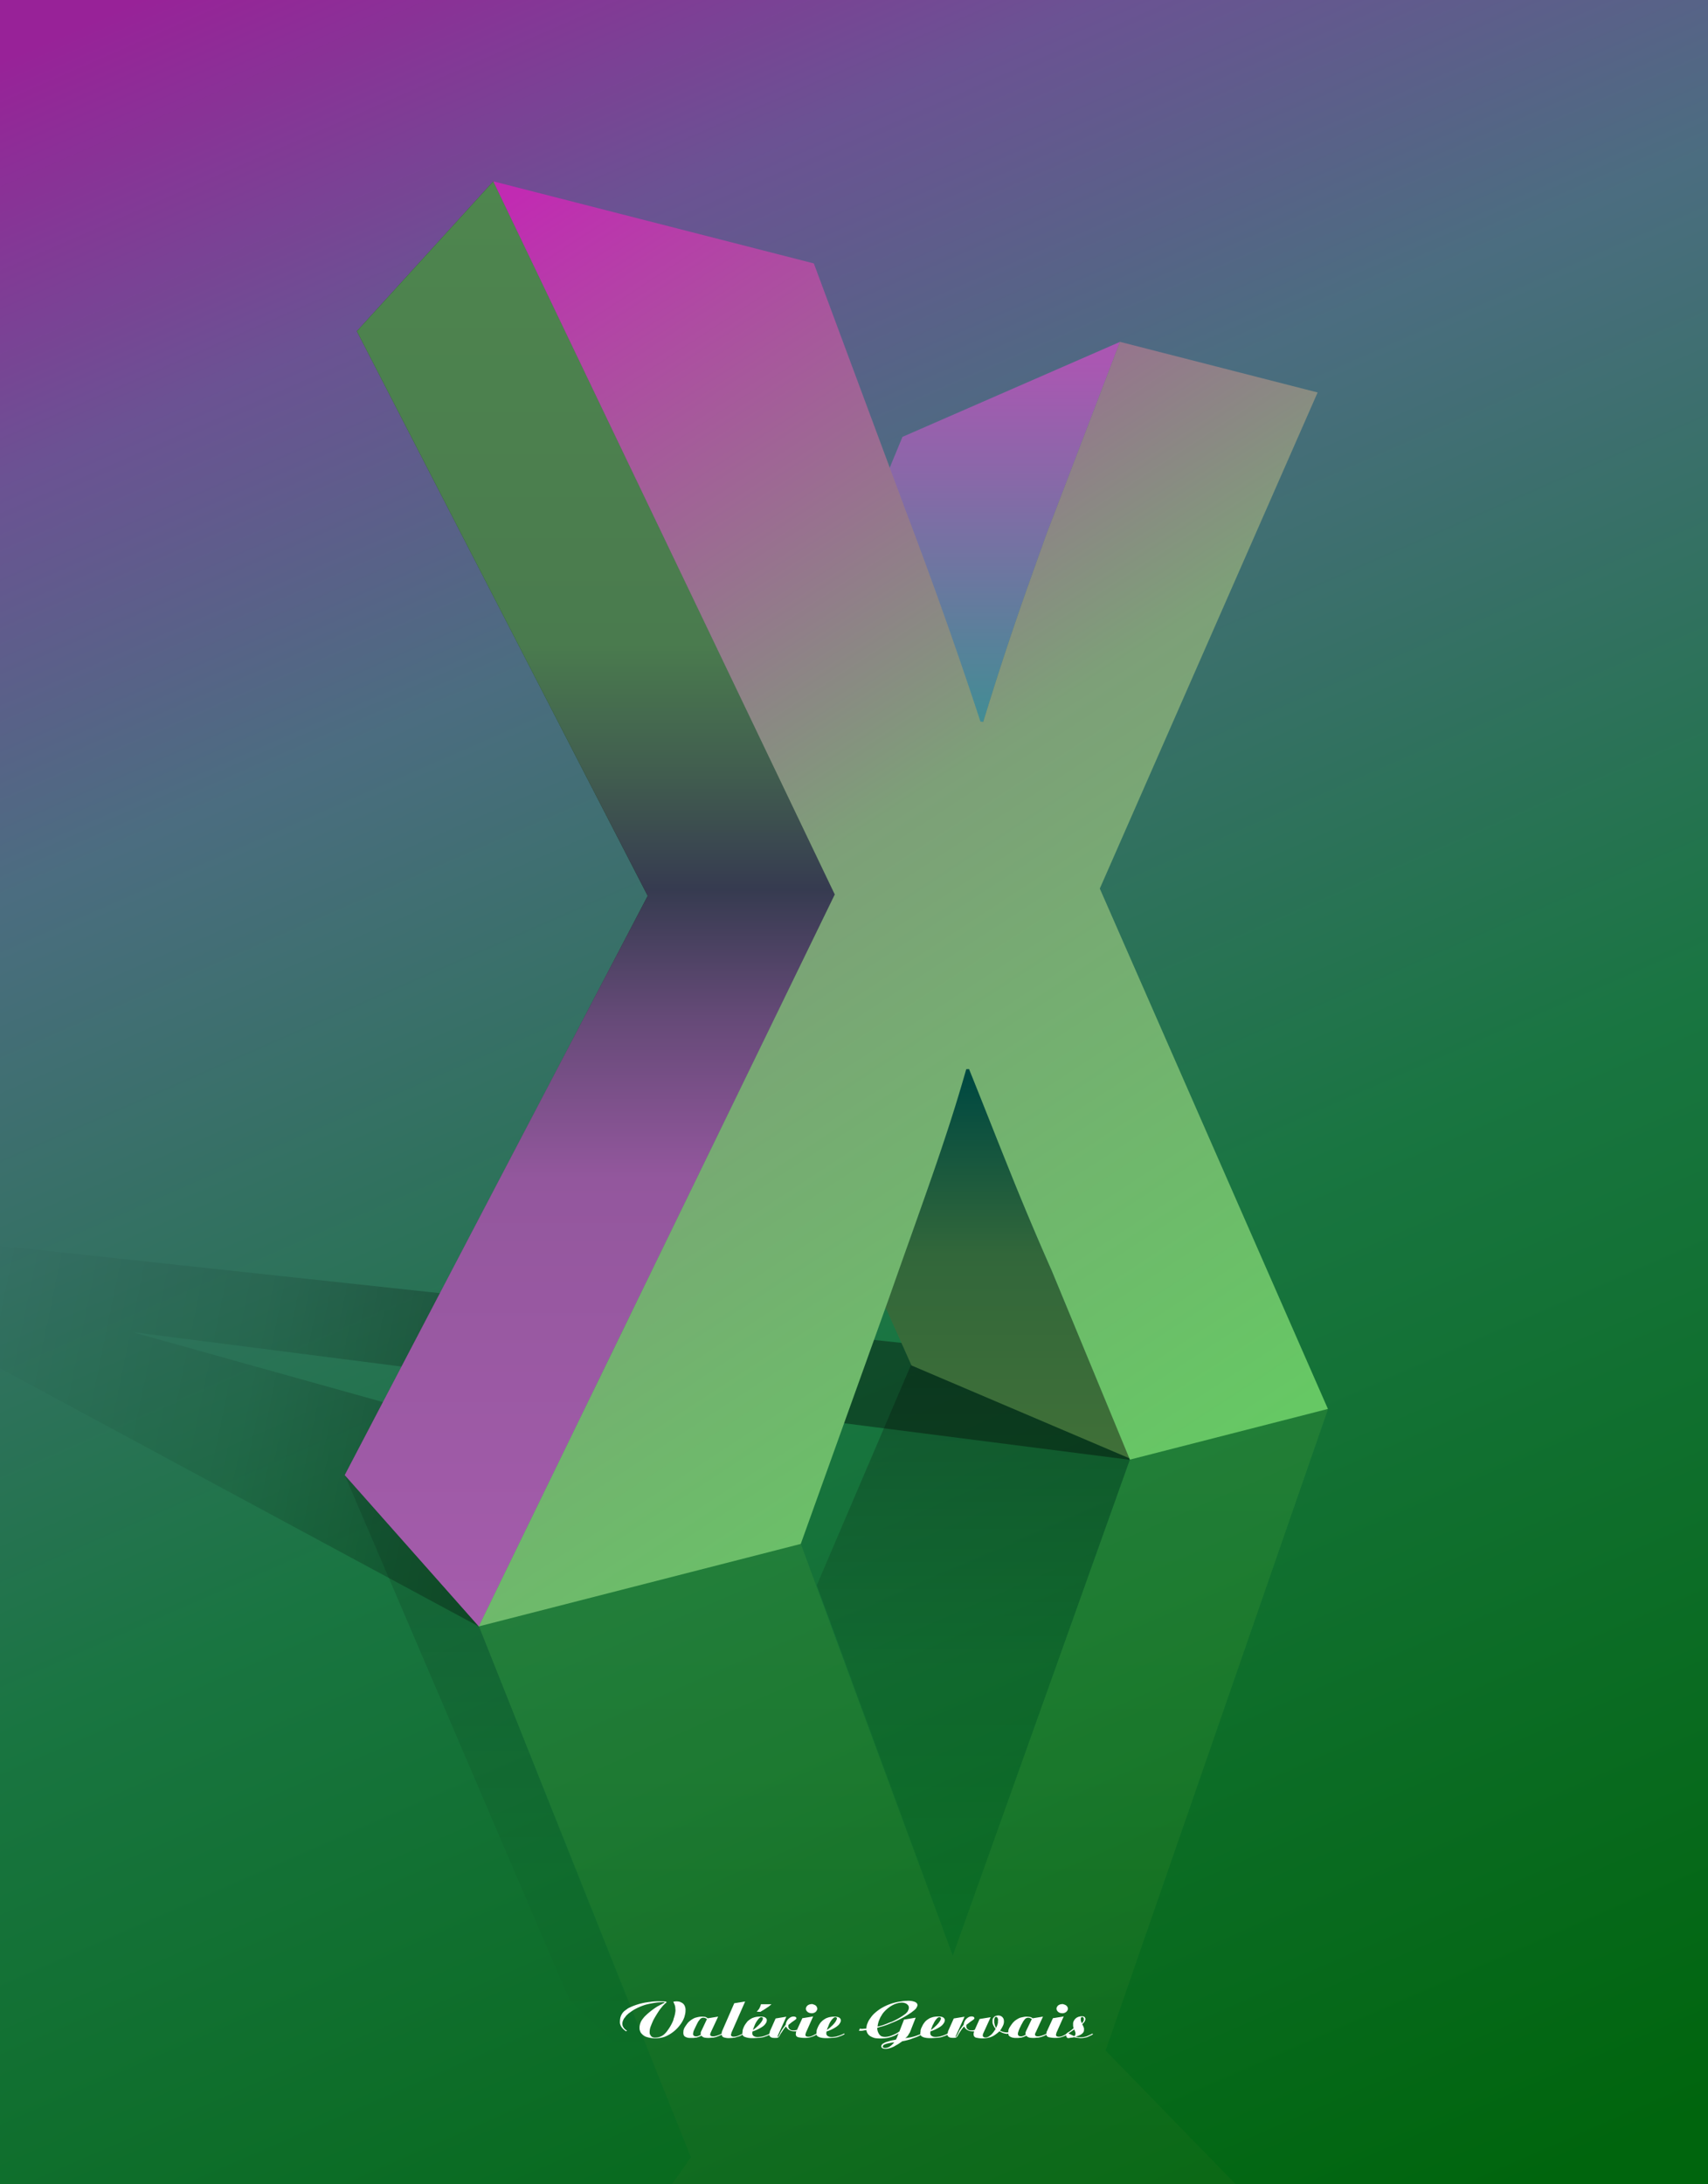 <?xml version="1.0" encoding="UTF-8" standalone="no"?>
<!DOCTYPE svg PUBLIC "-//W3C//DTD SVG 1.1//EN" "http://www.w3.org/Graphics/SVG/1.1/DTD/svg11.dtd">
<svg viewBox="0 40 2550 3260" xmlns="http://www.w3.org/2000/svg" xml:space="preserve" fill-rule="evenodd" clip-rule="evenodd" stroke-linejoin="round" stroke-miterlimit="2">
  <rect x="0" y="40" width="2550" height="3260" fill="#333333" stroke="none"/>
  <path fill="none" d="M0 0h2550v3300H0z"/>
  <clipPath id="a">
    <path d="M0 0h2550v3300H0z"/>
  </clipPath>
  <g clip-path="url(#a)">
    <path fill="url(#b)" d="M-17.51-37.21h2588.8v3366.39H-17.51z"/>
    <path d="m-81.28 2004.26 39.39-116.13 1766.36 190.23 26.13 140.63-1489.1-190.61 509.2 142.24 7.9 297.18-859.88-463.54Z" fill="url(#c)" transform="translate(-63.66)"/>
    <path d="m1364.17 2087.25 335.52 783.68 139.01 132.46-274.21-690.75-200.32-225.39Z" fill="url(#d)" transform="translate(-849.39 154.53)"/>
    <path d="m1379.47 2072.94-142.5 333.24 203.45 551.76 270.17-756.68-331.12-128.32Z" fill="url(#e)" transform="translate(-17.5)"/>
    <path d="m1210.76 2338.17 229.2 620.93 265.76-744.08 294.62-72.05-332.25 957.79 226.75 232.94-906.64 12.9 60.77-86.47-316.5-792.54 478.29-129.42Z" fill="url(#f)" transform="translate(-17.5)"/>
    <path d="M0-79.58-23.93-21.7c-1.84 4.74-3.58 9.22-5.26 13.62a858.5 858.5 0 0 0-15.05 42.1l73.2-11.5A1143.44 1143.44 0 0 1 45.73-28.3c1.87-5.28 3.8-10.67 5.84-16.35l26.36-68.95L0-79.58Z" fill="url(#g)" fill-rule="nonzero" transform="translate(1347.37 1023.69) scale(4.167)"/>
    <path d="M0 15.15a1163.28 1163.28 0 0 1-15.64-37.18c-2.36-5.85-4.63-11.59-6.92-17.35a5779.29 5779.29 0 0 0-7.04-17.64l-72.66-10.72c2.17 4.96 4.23 9.78 6.3 14.58 2.04 4.77 4.08 9.52 6.2 14.37a1123 1123 0 0 0 6.6 14.9A871.44 871.44 0 0 0-75.7-7.8l25.47 56.96L28.04 82.5 0 15.15Z" fill="url(#h)" fill-rule="nonzero" transform="translate(1570.17 1873.31) scale(4.167)"/>
    <path d="m0-517.64-48.9 53.7L55.31-261.68-53.23-54.2-5.2 0l127.55-262.19L0-517.63Z" fill="url(#i)" fill-rule="nonzero" transform="translate(736.57 2467.62) scale(4.167)"/>
    <path d="m0-517.64-48.9 53.7L55.31-261.68-53.23-54.2-5.2 0l127.55-262.19L0-517.63Z" fill="url(#j)" fill-rule="nonzero" transform="translate(736.57 2467.62) scale(4.167)"/>
    <path d="m0-366.38-78.04 177.71L3.69-2.27l-70.95 18.16-28.02-67.74a1084.28 1084.28 0 0 1-15.64-37.19c-2.36-5.85-4.63-11.58-6.92-17.35-2.3-5.8-4.61-11.62-7.04-17.64l-1.02.07c-1.8 6.36-3.7 12.59-5.71 18.86a908.94 908.94 0 0 1-6.44 19.19c-2.28 6.58-4.7 13.38-7.24 20.55-2.57 7.22-5.28 14.83-8.14 23l-31.75 88.44-115.38 29.55L-173-186.56-295.35-442l114.85 29.4 33.04 88.87c2.7 7.12 5.2 13.84 7.57 20.31a1711.55 1711.55 0 0 1 13.01 36.78c2.04 5.97 4.05 11.99 6.08 18.17l1 .08a1146.99 1146.99 0 0 1 16.78-50.81c1.87-5.29 3.8-10.67 5.83-16.35l26.37-68.96L0-366.38Z" fill="url(#k)" fill-rule="nonzero" transform="translate(1967.17 2152.5) scale(4.167)"/>
    <path d="M935.1 3072.15a22.73 22.73 0 0 1-7.28-6.61 14.94 14.94 0 0 1-2.24-5.68c-.17-2.8.05-5.6.66-8.33a19.6 19.6 0 0 1 6.08-9.92l5.42-3.96a92.82 92.82 0 0 1 27.5-8.86l1.31-.13 1.33-.27 1.32-.13c1.33-.13 2.65-.31 3.96-.53a88.2 88.2 0 0 1 12.3-.52h2.11c.57.1 1.14.15 1.72.13h1.72c.44.07.88.11 1.32.13h.93c.3.08.6.13.92.13h.13l.14.27h.13l.26.13v.26h.13v.8l-.13.26h-.53v.26l-.26.14v.13l-.27.13-.4.4h-.12l-.14.13-.26.13-.66.66-.13.27h-.27v.26h-.13v.27l-.53.26-.13.26-.27.27-.26.13-.13.13a353.9 353.9 0 0 0-5.29 6.48 175.63 175.63 0 0 0-9.65 15.73c-1.27 2.78-2.46 5.6-3.57 8.46a23.38 23.38 0 0 0-1.85 7.54 23.93 23.93 0 0 0 0 3.96l.53 1.46.8 1.32.92 1.32a6.21 6.21 0 0 0 2.64 1.59l1.72.4h1.85a20.22 20.22 0 0 0 12.03-3.97c2.5-2.04 4.7-4.45 6.48-7.14a67.3 67.3 0 0 0 8.2-14.67l.65-2.65a47.58 47.58 0 0 0 2.65-11.5 22 22 0 0 0-.27-3.96v-.53c.02-.45-.02-.9-.13-1.32v-.53l-.26-.66-.14-.8c-.15-.5-.33-.98-.52-1.45l-.4-1.06a67.5 67.5 0 0 0-1.32-2.64v-.66l.4-.14c.35-.06.7-.15 1.05-.26h1.32l.4-.13h1.06c1.97-.06 3.93.21 5.81.79l2.38 1.19a9.65 9.65 0 0 1 4.76 5.68c.81 2.1 1.08 4.38.8 6.61v1.85l-.14.53c-.08.4-.13.8-.13 1.2-.1.61-.24 1.23-.4 1.84l-.26.53v.66l-.13.53-.27.53v.53a40.49 40.49 0 0 1-6.21 11.9 53.68 53.68 0 0 1-23.53 18.5 43.37 43.37 0 0 1-27.76 0 14.24 14.24 0 0 1-3.44-1.85c-1.05-.8-1.98-1.45-2.77-2.38a12.72 12.72 0 0 1-2.12-2.64l-1.05-2.9a13.2 13.2 0 0 1-.4-3.31 21.68 21.68 0 0 1 4.63-13.49c1.05-1.32 2.24-2.9 3.57-4.23 5.88-5.74 12.4-10.8 19.43-15.07l.66-.26.8-.4.52-.4.66-.26.53-.4.66-.26.26-.26h.4l.27-.14.26-.26.66-.26c.26-.19.52-.37.8-.53l.26-.14h.26l.27-.26.66-.26.66-.4.26-.13h.27l.26-.27h.13v-.26h.14v-.4l-.14-.13h-.26v-.13h-3.97l-.26.13h-.8a3.94 3.94 0 0 0-.65 0h-.53l-.66.13h-1.72l-.53.13h-.53c-6.02.69-11.98 1.8-17.85 3.3a85.4 85.4 0 0 0-18.5 8.07c-2.11 1.4-4.18 2.86-6.21 4.36-.82.53-1.58 1.15-2.25 1.85l-.8.8c-.12.1-.25.19-.4.26l-.78.8c-.24.25-.46.51-.67.79a68.46 68.46 0 0 1-3.04 3.96 28.3 28.3 0 0 0-1.98 4.63c.01.23-.03.46-.13.66-.28 1.71-.24 3.46.13 5.16l.66 1.58c.54.94 1.16 1.82 1.85 2.65a12.4 12.4 0 0 0 2.65 2.38l1.45.92v-.13l-1.32 1.06.26.13Zm120.02-18.64-.13-.26-.4-.14-.53-.26a9.01 9.01 0 0 1-.66-.4l-.26-.13h-.27l-.26-.13h-.13l-.14-.13h-.4l-.39-.14a7.4 7.4 0 0 0-1.32-.13 3.96 3.96 0 0 0-1.32 0l-.53.27h-.53a2.7 2.7 0 0 0-.53.26l-.4.27c-.26 0-.4.13-.66.4l-.4.26-.39.4-.8.79-.12.26-.27.4-.13.13-.13.26-.27.14v.26l-.26.13-.66.93a42.12 42.12 0 0 0-1.99 3.57 267.32 267.32 0 0 0-5.28 11.1 20.7 20.7 0 0 0-.8 3.97c-.02.57.02 1.15.14 1.71l.4.67 1.31 1.05.66.4c.58.05 1.15.1 1.72.13h1.85l.27-.13h.26l.4-.26h.4l.4-.27h.39c.3-.16.6-.29.92-.4l.4-.4h.4l.26-.12.13-.14h.27v-.13l.26-.13h.27l.4-.4-.14-1.85v-1.58l.13-.27.27-.4v-.26l.13-.13v-.66l.26-.14v-.4l.27-.12 8.33-17.72h-.27m5.95 20.1c-.4.8-.7 1.64-.92 2.5v.4c-.02.45.02.9.13 1.33l.4.4.52.39.66.4.8.26.66.13h2.64c2.5-.44 4.93-1.15 7.27-2.11l.53-.27h.27l.13-.13h.26l.27-.13v-.13l.4-.14.26-.26h.4l.26-.27c.16-.1.34-.2.53-.26h.26l.13-.26h.27l.26-.14.13-.13.93.8-.8.52c-.47.33-.95.64-1.45.93l-.79.4-1.59.66c-1.07.5-2.17.95-3.3 1.32-1.08.43-2.18.78-3.3 1.06l-.93.13c-.6.2-1.22.33-1.85.4h-2.25l-.13.13h-.27a2.72 2.72 0 0 0-.52 0l-.4.13h-1.46l-.4.13h-.92c-1.99 0-3.97-.13-5.95-.4l-.92-.26-1.32-.4-1.06-.66c-.7-.52-1.37-1.1-1.98-1.72l-.8.53a16 16 0 0 1-1.32.66l-.8.27-1.05.53h-.4l-.66.26-.79.27-1.06.26-.26.13-.4.13h-1.98l-.4.14c-.74.14-1.49.23-2.24.26h-4.9a14.1 14.1 0 0 1-7.93-2.38l-1.19-1.58-.53-1.72a16.6 16.6 0 0 1 0-4.1v-1.06c.24-.83.46-1.67.67-2.51l.4-.8.52-1.18a92.79 92.79 0 0 1 2.12-3.3l.66-.93.79-1.2.4-.39.4-.53c.21-.38.48-.74.79-1.06l1.85-1.85 1.98-1.58a35.28 35.28 0 0 1 6.6-3.84c1.76-.5 3.52-.94 5.3-1.32a28.9 28.9 0 0 1 10.57 0c.28.16.55.33.8.53.31.11.62.25.92.4l1.59 1.06 15.46-2.52-11.1 23.8.13-.13Z" fill="#fff" fill-rule="nonzero"/>
    <path d="m1092 3074.26-.13.67v.4l-.27.39v.26l-.26.4v.8c0 .44.04.88.13 1.31l.4.4 1.06.8.66.26h.66l.53.13h1.58c1.01-.2 2.03-.38 3.04-.53l1.59-.53a16.5 16.5 0 0 0 3.57-1.45l1.85-.8 2.11-1.05.8.8a34.93 34.93 0 0 1-6.08 3.16l-1.2.27c-1.42.4-2.83.84-4.22 1.32-.7.18-1.4.31-2.12.4h-.66a1.33 1.33 0 0 0-.4 0l-1.18.26h-1.72l-.27.13h-1.72l-.26.14h-.93c-2.87.03-5.73-.41-8.46-1.33l-1.32-.92c-.32-.3-.59-.67-.8-1.06-.26-.4-.39-.8-.39-1.32l-.13-1.32V3074l.13-.53v-.4l.4-.66v-.66h.13v-.26l.13-.13 17.98-41.25 16.26-2.64-20.49 46.66v.13Z" fill="#fff" fill-rule="nonzero"/>
    <path d="M1151.62 3031.83a68.1 68.1 0 0 0-3.97 3.3l-1.32.8c-.67.49-1.38.93-2.11 1.32 0 .27-.14.27-.27.4l-.4.13-.79.53-.26.13-.4.27c-.2.19-.43.36-.66.52l-.66.27-.13.13-.27.13v.14l-.53.26-.13.13h-.13l-.53.27v.13l-.4.13v.13h-.26l-1.59 1.06-.4.13-.39.27-.13.26-.4.13-.13.14-5.69-.27c.32-.2.6-.47.8-.8l.26-.39.4-.26.26-.4.4-.4.26-.4.27-.26.26-.4v-.13l.27-.13.13-.26.26-.13v-.27l.14-.13.26-.4s0-.26.26-.26v-.53l.4-.4v-.26l.27-.53.13-.4c.23-.32.4-.68.53-1.05 0-.27 0-.4.26-.67l.13-.66.27-.66.13-.66v-.26h15.6v.26Zm-26.84 37.8.66-.52c1.12-.8 2.19-1.69 3.18-2.65l.53-.26.4-.53.39-.26.53-.53.4-.53c.26 0 .4-.26.66-.4l1.32-1.32.13-.4.4-.13c0-.13 0-.26.26-.26l.4-.53.66-.66.13-.27.53-.52.13-.27.4-.53.53-.53.13-.4.26-.26.14-.26h.13l.13-.4.26-.26v-.27l.27-.26c.38-.63.69-1.3.92-1.98v-.27l.27-.13v-1.98l-.66-.66-.27-.14h-.13l-.53-.26a2.72 2.72 0 0 0-.53 0h-.92l-1.2.53c-.58.36-1.11.8-1.58 1.32l-.53.53-1.05 1.32a33.04 33.04 0 0 0-5.16 9.12c-.3.65-.56 1.31-.8 1.98l-.13.53c-.46.99-.86 2-1.19 3.04l-.13.66.66-.52m25.78 6.74-1.06.66-.92.53c-.18.03-.36.07-.53.13l-.4.26-.53.27-.4.13c-.26 0-.39 0-.52.26-.13.06-.26.1-.4.14l-.4.26-1.05.27-.4.26h-.4l-.52.26c-.77.23-1.52.49-2.25.8-.74.23-1.49.4-2.25.53-1.47.35-2.98.57-4.5.66-1.98.07-3.96.2-5.94.4h-1.32l-1.33.13h-5.15l-.13-.14h-.93a28.02 28.02 0 0 1-7.67-1.85l-1.45-.8c-.44-.35-.8-.8-1.06-1.31l-.53-1.46a8.17 8.17 0 0 1-.13-2.5v-.67l.13-.26v-.4l.14-.66v-1.2l.13-.65c.1-.2.14-.44.13-.66l.4-.93.26-1.06.66-1.45.66-1.59a37 37 0 0 1 3.97-5.94 9.93 9.93 0 0 1 2.25-2.52 34.66 34.66 0 0 1 6.08-3.96l3.57-1.2a36.21 36.21 0 0 1 10.57-.92c1.25.15 2.48.37 3.7.66l1.32.67 1.06.79.8 1.06c.41.72.64 1.54.66 2.38v.4h-.27v.79a3.97 3.97 0 0 1-.66 2.11l-1.32 2.12-1.85 2.11a28.82 28.82 0 0 1-5.55 3.83 59.08 59.08 0 0 1-11.9 5.3v1.05l-.13.4v2.5l.53 1.06.52.93.93.8 1.19.65 1.32.53 1.59.27c1.23.13 2.47.13 3.7 0 3.17-.2 6.29-.86 9.25-1.99a56.16 56.16 0 0 0 7.4-3.17v-.13l.93 1.06Z" fill="#fff" fill-rule="nonzero"/>
    <path d="m1161.14 3079.02-.27.8v.52h.66l.13-.26.4-.4.13-.26.27-.26.13-.27.26-.4.27-.66.53-.92c.54-.99 1.02-2 1.45-3.04l2.12-3.7a60.65 60.65 0 0 0 2.38-3.44 44.78 44.78 0 0 0 2.37-3.17l1.2-1.59v-.13c.1-1.48.5-2.92 1.18-4.23.6-1.5 1.5-2.84 2.65-3.97a18.39 18.39 0 0 1 3.44-2.64l1.98-.8 2.11-.26h.4c.44 0 .89.05 1.32.13l1.59.53.53.4.26.53.27.13v1.72l-.53.53h-.14l-.13.26-.26.13-.66.66h-.14l-.66.53c-.26 0-.4.27-.66.4l-1.05.8-1.99 1.31-.66.53-.4.27-.4.4c-.68.49-1.34 1.02-1.97 1.58l-1.2.93-1.05.79v3.04c0 .4.13.92.4 1.32l.66 1.06c.13.4.52.66.92.92.27.4.66.67 1.06.8l1.32.66 1.32.26h3.84l.66-.13c.87-.22 1.75-.4 2.64-.53l.4 1.72h-.53l-.4.13a1.1 1.1 0 0 1-.4.13h-.66v.14H1186a27.51 27.51 0 0 1-3.97-.4 14.15 14.15 0 0 1-6.48-3.7 12.8 12.8 0 0 1-1.98-3.04h-.13l-.27.26-.26.14c0 .26-.26.4-.4.52a3.5 3.5 0 0 0-.4.53 5 5 0 0 1-.79.93c-.14.16-.27.34-.4.53l-.52.53-.8 1.32-.92 1.32a52.31 52.31 0 0 1-2.64 3.97l-1.59 2.64v.26h-.26v.53l-.27.27-.26.53-.27.26v.13l-.13.27-.26.13-.53.8-.4.12c0 .14 0 .27-.26.4h-.27l-.26.26c-.43.14-.88.23-1.32.27h-.27c-.79.12-1.58.17-2.38.13-.88.01-1.76-.03-2.64-.13h-1.06c-1-.29-1.96-.64-2.9-1.06l-.93-.8-.66-.78-.53-1.06v-2.65l.26-.52v-.27l.27-.66c0-.26 0-.53.26-.66v-1.06l.13-.4 8.46-19.03 16-2.64-12.96 28.81h.14Z" fill="#fff" fill-rule="nonzero"/>
    <path d="M1213.35 3031.57c1.04.28 2.05.63 3.04 1.05l1.32.8a5.42 5.42 0 0 1 1.72 2.25c.48.8.75 1.7.8 2.64 0 .4 0 .92-.27 1.32a9.75 9.75 0 0 1-1.32 2.38c-.13.4-.53.66-.93 1.06a9.27 9.27 0 0 1-6.08 1.98l-1.32-.13a38 38 0 0 1-1.85-.4c-1-.32-1.94-.81-2.78-1.45l-1.05-1.06c-.6-.7-1.05-1.5-1.33-2.38a5.8 5.8 0 0 1 0-2.64l.53-1.32.8-1.2 1.05-1.05a10.18 10.18 0 0 1 5.95-1.98v-.14c.66 0 1.32 0 1.72.27m-10.18 42.56v.27l-.13.4v.13l-.13.26-.14.4v.4l-.26.39v1.59c0 .26 0 .4.26.52l.27.53.53.4.4.26 1.45.4c.79.1 1.59.1 2.38 0 .62-.08 1.23-.16 1.85-.26l.66-.27.66-.13.66-.26c.85-.34 1.68-.7 2.51-1.06l.53-.27c.37-.2.72-.41 1.06-.66l.66-.26.53-.27h.13l.4-.4.53-.26h.26l.53-.26c.22-.24.5-.42.8-.53l.92.66a26.03 26.03 0 0 1-7.14 3.97c-1.58.5-3.17.99-4.76 1.45l-2.38.4-2.64.13a42.8 42.8 0 0 1-10.31-.66l-1.99-.4-1.45-.8a3.98 3.98 0 0 1-1.06-1.05l-.53-1.19-.13-1.32v-1.06l.13-.13v-.13l.14-.4v-1.85l.26-.13 9.25-20.23 16.13-2.64-10.84 24.32Z" fill="#fff" fill-rule="nonzero"/>
    <path d="m1235.16 3069.64.66-.53c.83-.58 1.62-1.2 2.38-1.85.43-.37.87-.72 1.32-1.06l.4-.53.53-.26.4-.53.52-.53.53-.4.53-.53.4-.26.26-.26.13-.27 1.33-1.32.53-.66.26-.27.13-.26.53-.53.8-1.06c.13-.25.3-.47.52-.66v-.26h.13c0-.27.14-.27.27-.4l.26-.53c.4-.9.85-1.78 1.33-2.64l.13-.66v-1.2l-.13-.12v-.14l-.27-.13v-.13l-.26-.13v-.13l-.27-.14h-.26l-.13-.13-.4-.13h-1.32a7.01 7.01 0 0 0-2.78 1.85l-1.19 1.19-.53.66a32.56 32.56 0 0 0-4.5 7.67c-.4 1.16-.83 2.3-1.31 3.43l-.27.53a22.3 22.3 0 0 0-1.32 3.84v-.27l.66-.26m25.78 6.6-1.06.67-.93.53c-.32.1-.63.23-.92.4l-.4.26-.53.13c-.13 0-.26 0-.4.26-.16.07-.34.11-.52.14l-.4.26-.53.13-.4.14-.39.26h-.53l-.53.26c-.72.23-1.42.5-2.11.8-.74.22-1.49.4-2.25.53a24.3 24.3 0 0 1-4.5.66 77.3 77.3 0 0 0-6.07.4h-1.33l-1.32.13h-5.02l-.27-.14h-.92a30.82 30.82 0 0 1-5.82-1.05l-1.85-.8-1.32-.8c-.5-.34-.9-.79-1.19-1.31l-.4-1.32a8.42 8.42 0 0 1 0-2.52v-1.32l.14-.53v-1.32l.26-.66a1.6 1.6 0 0 0 0-.66c.27-.26.27-.53.4-.93l.4-1.05.65-1.46.67-1.58a38.57 38.57 0 0 1 3.7-5.95l2.5-2.51a33.23 33.23 0 0 1 6.09-3.97l3.44-1.19a37 37 0 0 1 10.57-.92c1.25.15 2.48.37 3.7.66l1.32.66 1.06.8.8 1.05.52 1.19v2.25a5.9 5.9 0 0 1-.79 2.11c-.26.8-.8 1.32-1.32 2.12-.4.79-1.06 1.32-1.85 2.11a28.79 28.79 0 0 1-5.42 3.83 57.8 57.8 0 0 1-11.9 5.3v.39l-.13.4v.66l-.13.26v2.25l.53 1.05.52.93.93.8 1.32.65c.27.27.8.4 1.32.53l1.46.27c1.27.14 2.56.14 3.83 0 2.33-.19 4.64-.63 6.87-1.32a43.2 43.2 0 0 0 9.79-3.97l.79 1.06h-.13Zm73.5 12.43a3.98 3.98 0 0 0-.8 0h-.66c-.43.12-.88.2-1.32.27h-.53l-.53.13c-.45.02-.9.11-1.32.26l-1.06.14-1.06.26c-1.15.2-2.3.47-3.43.8l-.53.13-.4.13-1.06.4-.92.4c-.46.17-.9.4-1.32.65l-.8.8-.52.92c-.16.42-.2.88-.14 1.32l.14.4.26.4s.13.26.4.26l.26.13h.27l.52.27a10.94 10.94 0 0 0 4.63-.26c1.17-.32 2.29-.8 3.3-1.46a17.5 17.5 0 0 0 3.57-2.65c1.27-1.2 2.5-2.43 3.7-3.7h-.66m-22.47-24.06c1.58-.46 3.17-.9 4.76-1.32 1.48-.45 2.94-.98 4.36-1.58 2.24-.8 4.44-1.68 6.61-2.65l3.18-1.06c7.6-3.26 14.8-7.43 21.41-12.42l2.64-2.9 1.46-3.05c.34-.98.52-2 .53-3.04a5.85 5.85 0 0 0-1.72-4.1l-1.32-1.19-1.59-.92-1.85-.66a16.4 16.4 0 0 0-7-.26h-.67l-.66.12-.53.14-.66.13-.53.13-.66.27h-.66l-1.32.52-.53.14-.66.26a38.33 38.33 0 0 0-9.25 5.16 44.97 44.97 0 0 0-9.79 9.65c-1 1.68-2.01 3.35-3.04 5.02-.84 1.83-1.64 3.68-2.38 5.55-1 2.82-1.66 5.75-1.98 8.73v-.4l1.85-.4m55.13-12.82-6.75 17.18-.4 1.2-.26.4v.12h-.13v.53l-.13.13v.4h-.13l-.53 1.06-.27.8-.4.78-.52.67-.8 1.32a28.89 28.89 0 0 1-2.11 3.3c-.26 0-.4.27-.53.53l-.4.26-1.05 1.06-.8.53h-.13v.13h-.13v.14c2.2-.27 4.41-.58 6.6-.93a63.2 63.2 0 0 0 12.57-3.7c2.01-.71 4-1.5 5.94-2.38v1.32l-3.56 1.85a50.56 50.56 0 0 1-7.14 3.04c-2.4.84-4.78 1.73-7.14 2.65-2.54.73-5.1 1.4-7.67 1.98l-3.96.8-.4.12-.26.27-.4.26-.27.14a3 3 0 0 1-.66.52 2 2 0 0 1-.66.53l-.79.4-1.32 1.06-.66.4-.93.52-.8.53c-.85.52-1.73 1-2.64 1.45l-.79.53-.92.53c-.55.35-1.13.66-1.72.93l-.53.26-.53.13c-.12.1-.26.2-.4.27-.17.05-.35.1-.52.13l-.4.27-.4.13-1.06.4-.92.26c-.86.33-1.74.6-2.64.8l-.67.12h-.4c-.33.14-.69.23-1.05.27a6.5 6.5 0 0 1-1.32.13h-1.32c-1.21.02-2.42-.16-3.57-.53-.6-.25-1.13-.6-1.59-1.06l-.53-.66-.4-.79c-.12-.7-.08-1.43.14-2.12l.8-1.32 1.05-1.05 1.72-.93a21.33 21.33 0 0 1 3.7-1.72c1.62-.5 3.26-.98 4.89-1.45l.4-.27c.67-.08 1.33-.2 1.98-.4.95-.27 1.93-.49 2.9-.65 1.27-.13 2.5-.4 3.7-.8h.67v-.4l.26-.4v-.12l.27-.13v-.27l.4-.8v-.26h.13c0-.26.13-.26.26-.4v-.26l.27-.26v-.4l.26-.4v-.26l.13-.26v-.4c.25-.42.47-.87.66-1.32l.14-.27v-.26l.13-.27v-.26l.13-.13.26-.53v-.27l.27-.52.13-.14v-.26l.13-.26a29.77 29.77 0 0 1-5.95 3.56 50.33 50.33 0 0 1-10.04 3.3 62.68 62.68 0 0 1-19.17.4 27.13 27.13 0 0 1-6.34-2.5c-1.06-.53-1.86-1.2-2.65-1.86a11.9 11.9 0 0 1-3.17-4.76c-.4-.92-.53-1.85-.8-2.9a5 5 0 0 1-1.05.13c-.65.15-1.32.24-1.98.26l-.4.14h-.53l-.66.26h-.66a6.1 6.1 0 0 1-1.59.26h-4.23l1.32-3.17h1.2c.43.12.87.2 1.32.27h1.98v-.14h1.85l.26-.13h1.72l.13-.13h.67l.26-.13h.53v-2.38l.13-.27v-.26h.13v-.27a14 14 0 0 1 1.32-4.49c.38-1.08.82-2.14 1.33-3.17a28.92 28.92 0 0 1 1.98-3.3l1.19-1.6a39.03 39.03 0 0 1 4.23-5.28 65.56 65.56 0 0 1 11.24-8.86 76.28 76.28 0 0 1 30.4-10.57c2.77-.53 5.42-.8 8.2-.8h.52l.14-.13h1.98c1.86.03 3.72.21 5.55.53 1.49.32 2.95.76 4.36 1.32l1.46.93c.52.26.79.66 1.05 1.19.4.26.66.8.8 1.32l.13 1.45c0 .4 0 .8-.27 1.06l-.4 1.2-.65 1.05-.66 1.19c-.3.47-.66.92-1.06 1.32-.27 0-.4.26-.66.53l-.66.66c-1.15.98-2.34 1.9-3.57 2.78l-.13.26h-.27l-.13.26-.27.14-.13.13h-.13l-.26.26c-3.37 2.28-6.8 4.44-10.31 6.48l-3.97 2.12a120.91 120.91 0 0 1-12.3 5.81c-2.25.91-4.5 1.84-6.74 2.78l-2.64 1.05-2.64.93-2.38.8-2.65.79c-1.6.4-3.18.84-4.76 1.32l-2.37.8v2.24l.26.53c0 .27.04.54.13.8 0 .65.27 1.31.4 1.7.64 1.8 1.53 3.5 2.64 5.03l1.46 1.32c.53.53 1.19.8 1.85 1.06 1.53.53 3.14.8 4.76.8h1.32l.4-.14a8.9 8.9 0 0 0 1.71-.13l.93-.13c.74-.2 1.49-.38 2.25-.53l.4-.13 1.71-.53a84.08 84.08 0 0 0 6.87-2.91l1.59-.8a22.6 22.6 0 0 0 3.04-1.98h.13l.27-.26h.13l.13-.13h.13l.14-.13v-.14h.26l.13-.13 6.88-17.71 17.45-2.91Z" fill="#fff" fill-rule="nonzero"/>
    <path d="m1390.48 3069.64 1.32-1.06.8-.53a18.4 18.4 0 0 0 1.72-1.59l.52-.26.4-.53.4-.26.53-.53.4-.53c.26 0 .39-.26.65-.4l.8-.79.53-.53.13-.26.4-.27.26-.26.4-.53.66-.66.13-.27.8-.79c.43-.73.92-1.44 1.45-2.11l.13-.27.26-.26v-.27l.27-.26c.38-.62.7-1.29.92-1.98v-.27l.27-.13.13-.66v-1.2l-.53-.52a.65.65 0 0 0-.26-.26l-.14-.14h-.26l-.13-.13-.4-.13h-1.45l-1.2.53c-.59.35-1.12.8-1.58 1.32l-.53.66-.53.53-.53.66a28.28 28.28 0 0 0-3.7 6.35l-.79 1.32-.66 1.32-.27.92c-.15.45-.33.9-.52 1.33l-.14.4a22.2 22.2 0 0 0-1.32 3.83v-.27l.66-.26m25.78 6.6-1.06.67-.92.53c-.32.1-.63.23-.93.4l-.53.26-.4.13c-.26 0-.4 0-.52.26l-.4.14-.4.26-1.05.27-.4.26h-.4l-.53.26c-.76.22-1.51.49-2.24.8l-1.06.26-1.19.27a24.3 24.3 0 0 1-4.5.66c-1.98.06-3.97.2-5.94.4h-1.32l-1.33.13H1386l-.13-.14h-.93a30.93 30.93 0 0 1-5.82-1.05l-1.85-.8-1.45-.8-1.06-1.31-.53-1.46a8.17 8.17 0 0 1-.13-2.5v-.67l.13-.26v-.4l.14-.53v-.8c-.01-.44.03-.88.13-1.31l.13-.27v-.4l.4-.92.26-1.06c.98-2.04 1.99-4.07 3.04-6.08l2.12-2.9c.7-.93 1.5-1.77 2.38-2.52a33.42 33.42 0 0 1 6.08-3.96l3.57-1.2a37 37 0 0 1 10.57-.92c1.24.16 2.48.38 3.7.66l1.32.66 1.06.8.8 1.05c.4.73.64 1.55.66 2.38v.4h-.27v.8a3.97 3.97 0 0 1-.66 2.1l-1.32 2.12-1.85 2.12a27.54 27.54 0 0 1-5.55 3.83 58.01 58.01 0 0 1-11.9 5.29v1.06l-.13.4v2.5l.52 1.06.53.93.93.8 1.19.65 1.32.53 1.59.26c1.23.14 2.47.14 3.7 0a30.8 30.8 0 0 0 7-1.32c3.36-.94 6.6-2.28 9.65-3.96l.93 1.05v.14Z" fill="#fff" fill-rule="nonzero"/>
    <path d="m1426.83 3079.02-.26.8v.52h.66l.13-.26.27-.13.13-.27c.1-.12.19-.25.26-.4v-.12l.14-.14.13-.26.26-.4.27-.66c.49-.67.93-1.38 1.32-2.11.87-1.88 1.8-3.73 2.77-5.56a69.2 69.2 0 0 0 3.57-5.02l1.33-1.59 1.05-1.58v-.13c.1-1.48.5-2.92 1.2-4.23.57-1.5 1.48-2.86 2.64-3.97a17.7 17.7 0 0 1 3.43-2.64l1.99-.8 2.11-.26h.4c.44 0 .88.05 1.32.13l.93.27.66.26.53.4.4.53v.13l.26.53v1.05l-.27.14v.4h-.26v.26h-.27l-.13.26-.26.13-.66.66h-.14l-.66.53-.66.4-1.06.8-1.98 1.31-.66.53-.4.27-.26.4c-.74.48-1.45 1-2.12 1.58-.78.52-1.53 1.1-2.24 1.72v3.04c0 .4.13.92.4 1.32l.65 1.06.93.92c.26.4.66.67 1.06.8l1.32.66 1.32.26h4.1l.53-.13c.87-.22 1.75-.4 2.64-.53l.4 1.72h-.53l-.4.13a1.1 1.1 0 0 1-.4.13h-.65v.14h-1.99a27.49 27.49 0 0 1-4.1-.4 14 14 0 0 1-6.47-3.7c-.8-.92-1.47-1.94-1.99-3.04h-.13l-.92.92c-.16.16-.29.34-.4.53a8 8 0 0 1-.8.93c-.14.16-.27.34-.39.53l-.53.53c-2.16 3.08-4.2 6.25-6.08 9.51v.27l-.26.13-.53 1.06-.13.13-.14.26-.53.53-.26.4-.4.13c0 .13 0 .27-.26.4h-.26l-.27.26c-.43.14-.87.23-1.32.27h-.27a25.98 25.98 0 0 1-5.02 0h-1.06c-.99-.29-1.96-.64-2.9-1.06l-.93-.8-.66-.79-.53-1.05v-2.52l.27-.52v-.27l.26-.66c0-.26 0-.53.26-.66v-1.06l.14-.4 8.46-19.03 16.12-2.64-13.08 28.81h-.14Z" fill="#fff" fill-rule="nonzero"/>
    <path d="m1487.38 3066.46.13-.4.26-.52.14-.53.26-.4.26-.52.14-.4c.11-.36.24-.71.4-1.06l.13-.53.13-.4v-.26c.12-.31.25-.62.4-.92v-.4l.26-.53v-2.64l.13-.27v-1.05c.05-.66.05-1.33 0-1.99l-1.19-2.38c-.13-.26-.26-.4-.53-.4l-.53-.39h-1.32c-.19.11-.37.24-.53.4-.26 0-.4.26-.53.53l-.4.66-.26.92-.4 1.2v5.41l.27.27v.13l.13.92.27.8.13.79.26.8.8 1.84c.24.7.55 1.36.92 1.99v-.14l.27-.53m-8.46-15.33-10.58 23.13-.26.67-.4.66v.4c0 .26-.13.39-.26.39v.53l-.14.4v1.45l.14.66.4.53.52.4.4.4.8.26c.46.15.95.23 1.45.26l1.71-.13a4.3 4.3 0 0 0 1.72-.53l.8-.27.79-.4a91.2 91.2 0 0 0 3.04-2.24l.8-.66a14.4 14.4 0 0 0 1.84-1.98 27.14 27.14 0 0 0 3.04-4.1l.53-.66.4-.66.13-.27.26-.26.14-.27.26-.4a17.7 17.7 0 0 1-1.85-2.64 21.31 21.31 0 0 1-2.64-5.68c-.19-1.1-.23-2.2-.14-3.3v-1.86c.14-1.12.6-2.17 1.33-3.04a9.76 9.76 0 0 1 2.11-2.24l1.46-.66a13.9 13.9 0 0 1 3.56-.66c1.22 0 2.43.23 3.57.66l1.46.79 1.32 1.06.93 1.32c.4.4.52.92.79 1.45.94 3.3.6 6.84-.93 9.92a37.38 37.38 0 0 1-1.85 3.57 88.26 88.26 0 0 1-2.5 3.96c.2.1.43.2.65.27l.4.26h.26l1.99.8.79.26 1.32.4h.66l.66.26.66.13h.8l.66.13h4.62l-.26 1.99h-1.98c-.2.13-.43.22-.66.26h-.93l-.4-.13h-.52l-.27-.13h-.26l-.66-.14-.4-.13c-.72-.1-1.43-.28-2.12-.53a23.15 23.15 0 0 1-4.62-2.11l-.66-.27-.4-.26-.26-.13h-.14v.13l-.13.13h-.13v.13l-.27.27h-.26v.13c-1.46 1.33-3 2.57-4.63 3.7l-.92.66a25.1 25.1 0 0 1-5.82 3.17 32.5 32.5 0 0 1-6.6 1.72c-5.01.82-10.12.68-15.08-.4a4.3 4.3 0 0 1-1.85-.52 5.29 5.29 0 0 1-2.24-2.12l-.4-1.32-.13-1.45v-.93l.13-.53.26-.53v-.66l.14-.66c.11-.54.3-1.08.52-1.58l7.94-17.72 16.39-2.64v.13Z" fill="#fff" fill-rule="nonzero"/>
    <path d="M1540.25 3053.51c-.13 0-.26 0-.4-.26l-.52-.27-.4-.13-.26-.26h-.27l-.4-.27h-.26l-.26-.13-.14-.13h-.52l-.27-.14a7.52 7.52 0 0 0-1.32-.13 3.96 3.96 0 0 0-1.32 0l-.53.27h-.53c-.23.05-.45.14-.66.26l-.4.27c-.2.08-.39.22-.53.4l-.53.26-.13.26-.26.13v.27c-.27 0-.27 0-.4.26l-.26.27-.14.26h-.13l-.13.4-.26.13v.26l-.27.14-.13.26-.13.13a8 8 0 0 0-.66.93l-.66 1.05-.67 1.33-1.98 3.57a68.77 68.77 0 0 1-2.25 4.62 51.02 51.02 0 0 0-2.5 7.14c-.12.88-.08 1.78.12 2.64 0 .27.27.53.4.67l.53.52.66.53.66.4c.62.06 1.24.1 1.85.13h1.85l.14-.13h.4c.24-.16.5-.29.79-.4h.26l.4-.26h.4c.2-.1.43-.2.65-.27v-.13c.27 0 .27-.13.4-.26h.4l.13-.13.26-.14h.14l.13-.13.26-.13h.27l.13-.27h.13l.13-.13-.26-1.85v-1.19l.13-.4.13-.26.14-.4v-.26l.26-.13v-.66l.26-.27v-.26l.14-.13 8.46-17.72h-.4m6.08 20.1-.4.66-.13.53-.13.4-.13.26c-.1.2-.14.43-.13.66v.4c-.03.44.02.88.13 1.32l.4.4.52.39c.13.26.4.26.66.4l.66.26.8.13h2.5c2.73-.5 5.4-1.29 7.94-2.38h.13l.27-.13h.26l.27-.26.26-.14h.26v-.26h.53l.4-.27c.17-.1.34-.2.53-.26h.13l.27-.26h.26v-.14l.26-.13.8.8-.8.52-.66.53c-1.45.93-3 1.68-4.62 2.25-2.47 1-5.04 1.71-7.67 2.11h-2.25l-.13.14h-.93l-.4.13h-1.31l-.53.13h-.93c-1.99 0-3.97-.13-5.95-.4l-.79-.26-1.32-.4c-.4-.2-.8-.42-1.2-.66a15.7 15.7 0 0 1-1.84-1.72l-.8.53c-.47.25-.95.47-1.45.66l-.8.27-.12.13-.8.4h-.53c-.22.07-.44.16-.66.26l-.66.27-1.06.26-.26.13-.4.13h-1.98l-.4.14c-.78.15-1.58.23-2.38.26h-4.75l-2.12-.26a14 14 0 0 1-5.82-2.25l-1.32-1.32-.4-1.85a18.5 18.5 0 0 1 0-5.16l.14-1.06.13-.26v-.26l.4-.93.4-.8c0-.39.26-.79.52-1.18a64.12 64.12 0 0 1 5.16-7.4l.4-.53c.26 0 .4-.27.52-.4l.93-.93c.53-.66 1.32-1.19 1.85-1.58a36.3 36.3 0 0 1 6.6-3.84c2.62-.73 5.26-1.3 7.94-1.71 2.66-.16 5.32.02 7.93.52.32.1.63.24.93.4.31.12.62.25.92.4.5.33.99.68 1.46 1.06l15.46-2.52-10.97 23.8v-.13Z" fill="#fff" fill-rule="nonzero"/>
    <path d="M1587.44 3031.57c1.04.27 2.06.63 3.04 1.05l1.33.8 1.05 1.06a7 7 0 0 1 1.32 2.37c.25.87.25 1.79 0 2.65l-.52 1.32-.8 1.19-1.05 1.06a9.13 9.13 0 0 1-5.95 1.98l-1.32-.13c-.67-.12-1.33-.25-1.99-.4a8.97 8.97 0 0 1-2.64-1.45 7.41 7.41 0 0 1-2.38-3.44 5.01 5.01 0 0 1 0-2.64c0-.53.26-.93.53-1.32l.66-1.2 1.06-1.05a9.92 9.92 0 0 1 6.08-1.98v-.14c.53 0 1.05 0 1.58.27m-10.18 42.56v.66l-.26.14v.26c-.08.26-.13.52-.13.8l-.27.39v1.59c.19.34.36.7.53 1.05l.53.4.53.26 1.32.4c.8.1 1.6.1 2.38 0 1.07-.19 2.12-.4 3.17-.66l.66-.26c.85-.34 1.69-.69 2.52-1.06l.53-.27c.36-.2.71-.41 1.05-.66.3-.14.62-.27.93-.4l.26-.13h.13a2 2 0 0 1 .93-.66h.26l.53-.26c.22-.24.5-.42.8-.53l.92.66a26.02 26.02 0 0 1-7 3.97c-1.58.5-3.17.99-4.76 1.45l-2.51.4-2.65.13c-3.45.2-6.91-.03-10.3-.66l-2-.4-1.45-.8a3.98 3.98 0 0 1-1.05-1.05l-.53-1.19-.13-1.32v-1.06l.13-.13v-.13l.13-.4v-1.85l.26-.13 9.26-20.23 16.12-2.64-10.84 24.32Z" fill="#fff" fill-rule="nonzero"/>
    <path d="m1615.47 3059.6.4-.4.26-.4c.32-.47.67-.91 1.06-1.32l.13-.14.13-.26v-.26l.26-.4.27-.53.13-.53v-1.32c.06-.44.06-.88 0-1.32l-.26-.27v-.53h-.14l-.13-.26a6.4 6.4 0 0 0-.53-.4l-.53-.4-.4-.13c-.3-.03-.6-.03-.92 0l-.4.14c-.19.1-.36.24-.52.4l-.27.26v.26l-.26.27-.13.26v3.04c-.02.23.03.46.13.66v.4l.13.26.53 1.59c.24.61.46 1.23.66 1.85v-.13l.4-.27m-11.9 19.57h.13l.4-.4.26-.13.27-.27.13-.26.26-.13v-.13l.14-.27v-.26l.26-.14v-1.19l.27-.13v-1.19l-.14-.26v-.27l-.13-.66c0-.26 0-.4-.26-.66v-.26l-.14-.4-.26-.4v-.52a23.9 23.9 0 0 1-1.06-2.12l-.26.27h-.13l-.27.13v.13l-.13.13-.27.13v.14l-.52.26-.27.27h-.26v.13l-.27.13h-.13l-.26.26-.14.27h-.26v.13l-.26.13-.14.13h-.26c-.2.16-.38.34-.53.53l-.53.27-.4.4h-.26l-.53.4-.4.26-.26.26-.8.4-.39.4h-.13v.13l-.27.13-.13.13 8.33 3.97v.13m28.29-3.04-.4.4-.26.13-.13.13-.27.13-.13.13h-.27l-.13.27-2.24 1.05a84 84 0 0 1-4.37 1.99l-1.05.4-1.2.26-.66.13-.66.26c-.93.1-1.85.22-2.77.4a24.6 24.6 0 0 1-3.7.27h-1.72a4 4 0 0 1-1.06-.27h-1.45c-.3-.15-.6-.24-.93-.26h-.92l-1.06-.14c-.96-.26-1.93-.48-2.91-.66h-.53l-.26.14h-.4l-.13.13c-.26.07-.53.12-.8.13l-.52.13h-.4l-.26.13h-1.86v.14h-.13l-.26.13h-.93v.13h-.53l-.26.13h-.53v.14h-.4c-.5.02-1-.07-1.45-.27l-.53-.26a.66.66 0 0 1-.4-.4l-.4-.4a3.18 3.18 0 0 1-.65-1.32v-.66h-.13v-.26h-.14v-.8l-.13-.26v-.8h.13v-.92l.27-.26.26-.14.4-.26.4-.4.13-.26.53-.4.66-.4.79-.52h.13l.13-.27h.27v-.13h.26l.27-.13.13-.13.26-.14.27-.26.26-.13.4-.4.53-.26.66-.66.4-.14.26-.26 1.06-.8.26-.13.13-.26.53-.53c.15-.06.29-.15.4-.26l.26-.27h.14l.4-.26.12-.27h.27v-.13l-.13-.66c-.16-.34-.3-.7-.4-1.06v-.4l-.13-.4v-.52l-.13-.4v-4.5l.66-2.24 1.19-2.11c.94-1.34 2.1-2.5 3.43-3.44l2.38-1.19 2.65-.66c1.4-.2 2.82-.25 4.23-.13l.92.13c.4 0 .66.26.93.4l.66.4.53.65.4.66c.25.54.39 1.13.39 1.72v.4l-.13.4v.52l-.27.53-.26.93c-.25.45-.51.89-.8 1.32l-.79 1.06c-.29.32-.6.63-.92.92-.45.6-.94 1.18-1.46 1.72v.27l.27.4.26.79.27.4.26.26.13.53.27.26v.53l.26.4.13.4.27.39.13.8.27.65v2.25a7.4 7.4 0 0 1-.67 3.3c-.64 1-1.44 1.9-2.37 2.65a16.41 16.41 0 0 1-4.1 2.38 24.2 24.2 0 0 1-5.55 1.85l.66.26.66.13h.66c.36.1.72.23 1.06.4h.52l.67.13h5.42l1.05-.13 1.32-.13c.81-.1 1.6-.28 2.38-.53l2.25-.66 1.59-.66c1.64-.71 3.28-1.46 4.89-2.25l1.06-.53.92-.66.93.93h.13Z" fill="#fff" fill-rule="nonzero"/>
  </g>
  <defs>
    <linearGradient id="b" x1="0" y1="0" x2="1" y2="0" gradientUnits="userSpaceOnUse" gradientTransform="matrix(1509.69 3525.46 -4584.39 1963.15 481.3 -84.47)">
      <stop offset="0" stop-color="#982298"/>
      <stop offset=".15" stop-color="#6b5293"/>
      <stop offset=".3" stop-color="#4b6d80"/>
      <stop offset=".6" stop-color="#197541"/>
      <stop offset="1" stop-color="#00650d"/>
    </linearGradient>
    <linearGradient id="c" x1="0" y1="0" x2="1" y2="0" gradientUnits="userSpaceOnUse" gradientTransform="rotate(-168.11 579.08 1117.9) scale(955.924)">
      <stop offset="0" stop-opacity=".36"/>
      <stop offset=".53" stop-opacity=".1"/>
      <stop offset="1" stop-opacity="0"/>
    </linearGradient>
    <linearGradient id="d" x1="0" y1="0" x2="1" y2="0" gradientUnits="userSpaceOnUse" gradientTransform="scale(1279.68 682.964) rotate(-90 2.78 1.58)">
      <stop offset="0" stop-opacity="0"/>
      <stop offset=".45" stop-opacity=".04"/>
      <stop offset="1" stop-opacity=".12"/>
    </linearGradient>
    <linearGradient id="e" x1="0" y1="0" x2="1" y2="0" gradientUnits="userSpaceOnUse" gradientTransform="matrix(0 -869.527 1629.25 0 1547.79 2947.7)">
      <stop offset="0" stop-opacity="0"/>
      <stop offset=".47" stop-opacity=".07"/>
      <stop offset="1" stop-opacity=".25"/>
    </linearGradient>
    <linearGradient id="f" x1="0" y1="0" x2="1" y2="0" gradientUnits="userSpaceOnUse" gradientTransform="scale(1010.9 1053.69) rotate(-90 2.23 .84)">
      <stop offset="0" stop-color="#447426" stop-opacity=".13"/>
      <stop offset=".53" stop-color="#6bb836" stop-opacity=".13"/>
      <stop offset="1" stop-color="#7ad23c" stop-opacity=".13"/>
    </linearGradient>
    <linearGradient id="g" x1="0" y1="0" x2="1" y2="0" gradientUnits="userSpaceOnUse" gradientTransform="matrix(0 -127.463 127.463 0 26.57 21)">
      <stop offset="0" stop-color="#438c94"/>
      <stop offset="1" stop-color="#aa57b2"/>
    </linearGradient>
    <linearGradient id="h" x1="0" y1="0" x2="1" y2="0" gradientUnits="userSpaceOnUse" gradientTransform="rotate(90 8.47 -45.1) scale(136.69)">
      <stop offset="0" stop-color="#004941"/>
      <stop offset=".46" stop-color="#32673a"/>
      <stop offset="1" stop-color="#407038"/>
    </linearGradient>
    <linearGradient id="i" x1="0" y1="0" x2="1" y2="0" gradientUnits="userSpaceOnUse" gradientTransform="rotate(90 256.21 -261.43) scale(517.639)">
      <stop offset="0" stop-color="#194b19"/>
      <stop offset=".32" stop-color="#174617"/>
      <stop offset=".49" stop-color="#0d270d"/>
      <stop offset=".58" stop-color="#413343"/>
      <stop offset=".69" stop-color="#703e75"/>
      <stop offset="1" stop-color="#84428a"/>
    </linearGradient>
    <linearGradient id="j" x1="0" y1="0" x2="1" y2="0" gradientUnits="userSpaceOnUse" gradientTransform="rotate(90 256.21 -261.43) scale(517.639)">
      <stop offset="0" stop-color="#4e864e"/>
      <stop offset=".32" stop-color="#4a7b4e"/>
      <stop offset=".41" stop-color="#415d4f"/>
      <stop offset=".49" stop-color="#363b50"/>
      <stop offset=".58" stop-color="#664a78"/>
      <stop offset=".69" stop-color="#93579d"/>
      <stop offset="1" stop-color="#a55cac"/>
    </linearGradient>
    <linearGradient id="k" x1="0" y1="0" x2="1" y2="0" gradientUnits="userSpaceOnUse" gradientTransform="rotate(-123.35 -4.52 .84) scale(516.284)">
      <stop offset="0" stop-color="#66c864"/>
      <stop offset=".5" stop-color="#7da078"/>
      <stop offset="1" stop-color="#c12bb2"/>
    </linearGradient>
  </defs>
</svg>
